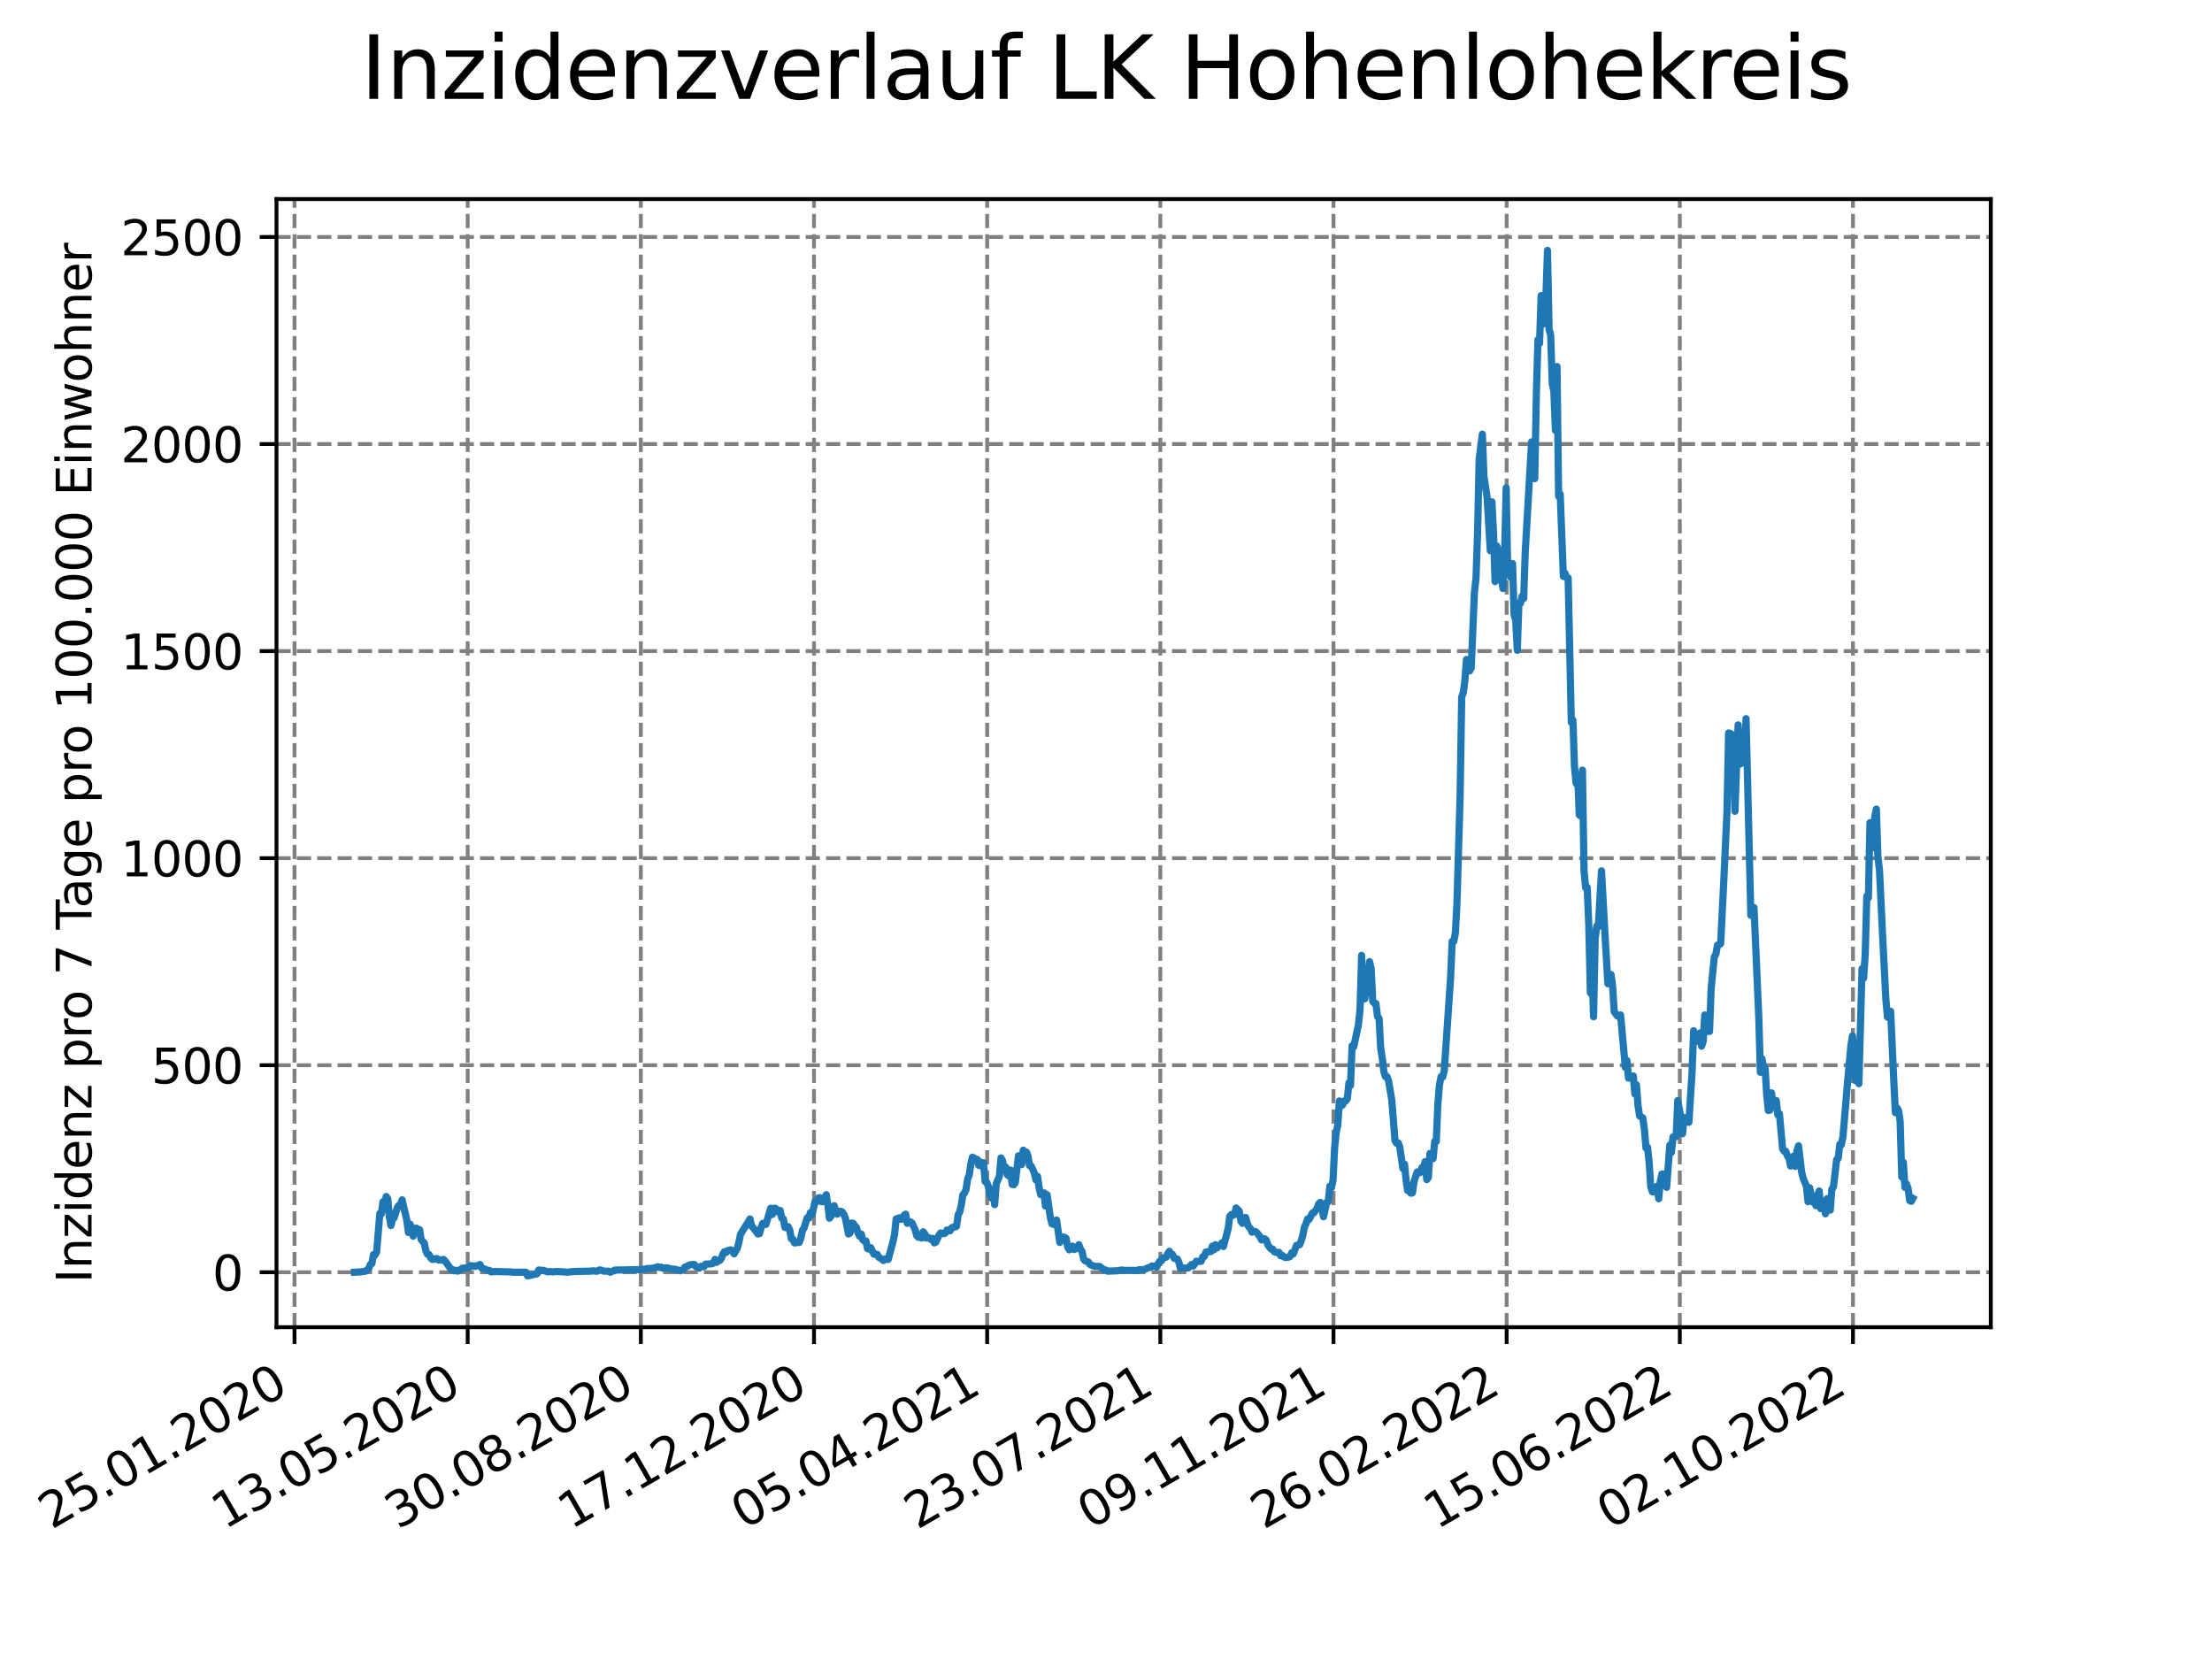 <?xml version="1.0" encoding="utf-8" standalone="no"?>
<!DOCTYPE svg PUBLIC "-//W3C//DTD SVG 1.1//EN"
  "http://www.w3.org/Graphics/SVG/1.1/DTD/svg11.dtd">
<svg xmlns:xlink="http://www.w3.org/1999/xlink" width="460.8pt" height="345.6pt" viewBox="0 0 460.8 345.6" xmlns="http://www.w3.org/2000/svg" version="1.1">
 <defs>
  <style type="text/css">*{stroke-linejoin: round; stroke-linecap: butt}</style>
 </defs>
 <g id="figure_1">
  <g id="patch_1">
   <path d="M 0 345.6 
L 460.8 345.6 
L 460.8 0 
L 0 0 
z
" style="fill: #ffffff"/>
  </g>
  <g id="axes_1">
   <g id="patch_2">
    <path d="M 57.6 276.48 
L 414.72 276.48 
L 414.72 41.472 
L 57.6 41.472 
z
" style="fill: #ffffff"/>
   </g>
   <g id="matplotlib.axis_1">
    <g id="xtick_1">
     <g id="line2d_1">
      <path d="M 61.353 276.48 
L 61.353 41.472 
" clip-path="url(#p26be24f336)" style="fill: none; stroke-dasharray: 2.96,1.28; stroke-dashoffset: 0; stroke: #808080; stroke-width: 0.8"/>
     </g>
     <g id="line2d_2">
      <defs>
       <path id="mfa23c1ee2b" d="M 0 0 
L 0 3.5 
" style="stroke: #000000; stroke-width: 0.8"/>
      </defs>
      <g>
       <use xlink:href="#mfa23c1ee2b" x="61.353" y="276.48" style="stroke: #000000; stroke-width: 0.8"/>
      </g>
     </g>
     <g id="text_1">
      <!-- 25.01.2020 -->
      <g transform="translate(10.728 318.689) rotate(-30) scale(0.1 -0.1)">
       <defs>
        <path id="DejaVuSans-32" d="M 1228 531 
L 3431 531 
L 3431 0 
L 469 0 
L 469 531 
Q 828 903 1448 1529 
Q 2069 2156 2228 2338 
Q 2531 2678 2651 2914 
Q 2772 3150 2772 3378 
Q 2772 3750 2511 3984 
Q 2250 4219 1831 4219 
Q 1534 4219 1204 4116 
Q 875 4013 500 3803 
L 500 4441 
Q 881 4594 1212 4672 
Q 1544 4750 1819 4750 
Q 2544 4750 2975 4387 
Q 3406 4025 3406 3419 
Q 3406 3131 3298 2873 
Q 3191 2616 2906 2266 
Q 2828 2175 2409 1742 
Q 1991 1309 1228 531 
z
" transform="scale(0.016)"/>
        <path id="DejaVuSans-35" d="M 691 4666 
L 3169 4666 
L 3169 4134 
L 1269 4134 
L 1269 2991 
Q 1406 3038 1543 3061 
Q 1681 3084 1819 3084 
Q 2600 3084 3056 2656 
Q 3513 2228 3513 1497 
Q 3513 744 3044 326 
Q 2575 -91 1722 -91 
Q 1428 -91 1123 -41 
Q 819 9 494 109 
L 494 744 
Q 775 591 1075 516 
Q 1375 441 1709 441 
Q 2250 441 2565 725 
Q 2881 1009 2881 1497 
Q 2881 1984 2565 2268 
Q 2250 2553 1709 2553 
Q 1456 2553 1204 2497 
Q 953 2441 691 2322 
L 691 4666 
z
" transform="scale(0.016)"/>
        <path id="DejaVuSans-2e" d="M 684 794 
L 1344 794 
L 1344 0 
L 684 0 
L 684 794 
z
" transform="scale(0.016)"/>
        <path id="DejaVuSans-30" d="M 2034 4250 
Q 1547 4250 1301 3770 
Q 1056 3291 1056 2328 
Q 1056 1369 1301 889 
Q 1547 409 2034 409 
Q 2525 409 2770 889 
Q 3016 1369 3016 2328 
Q 3016 3291 2770 3770 
Q 2525 4250 2034 4250 
z
M 2034 4750 
Q 2819 4750 3233 4129 
Q 3647 3509 3647 2328 
Q 3647 1150 3233 529 
Q 2819 -91 2034 -91 
Q 1250 -91 836 529 
Q 422 1150 422 2328 
Q 422 3509 836 4129 
Q 1250 4750 2034 4750 
z
" transform="scale(0.016)"/>
        <path id="DejaVuSans-31" d="M 794 531 
L 1825 531 
L 1825 4091 
L 703 3866 
L 703 4441 
L 1819 4666 
L 2450 4666 
L 2450 531 
L 3481 531 
L 3481 0 
L 794 0 
L 794 531 
z
" transform="scale(0.016)"/>
       </defs>
       <use xlink:href="#DejaVuSans-32"/>
       <use xlink:href="#DejaVuSans-35" x="63.623"/>
       <use xlink:href="#DejaVuSans-2e" x="127.246"/>
       <use xlink:href="#DejaVuSans-30" x="159.033"/>
       <use xlink:href="#DejaVuSans-31" x="222.656"/>
       <use xlink:href="#DejaVuSans-2e" x="286.279"/>
       <use xlink:href="#DejaVuSans-32" x="318.066"/>
       <use xlink:href="#DejaVuSans-30" x="381.689"/>
       <use xlink:href="#DejaVuSans-32" x="445.312"/>
       <use xlink:href="#DejaVuSans-30" x="508.936"/>
      </g>
     </g>
    </g>
    <g id="xtick_2">
     <g id="line2d_3">
      <path d="M 97.426 276.48 
L 97.426 41.472 
" clip-path="url(#p26be24f336)" style="fill: none; stroke-dasharray: 2.96,1.28; stroke-dashoffset: 0; stroke: #808080; stroke-width: 0.8"/>
     </g>
     <g id="line2d_4">
      <g>
       <use xlink:href="#mfa23c1ee2b" x="97.426" y="276.48" style="stroke: #000000; stroke-width: 0.8"/>
      </g>
     </g>
     <g id="text_2">
      <!-- 13.05.2020 -->
      <g transform="translate(46.801 318.689) rotate(-30) scale(0.1 -0.1)">
       <defs>
        <path id="DejaVuSans-33" d="M 2597 2516 
Q 3050 2419 3304 2112 
Q 3559 1806 3559 1356 
Q 3559 666 3084 287 
Q 2609 -91 1734 -91 
Q 1441 -91 1130 -33 
Q 819 25 488 141 
L 488 750 
Q 750 597 1062 519 
Q 1375 441 1716 441 
Q 2309 441 2620 675 
Q 2931 909 2931 1356 
Q 2931 1769 2642 2001 
Q 2353 2234 1838 2234 
L 1294 2234 
L 1294 2753 
L 1863 2753 
Q 2328 2753 2575 2939 
Q 2822 3125 2822 3475 
Q 2822 3834 2567 4026 
Q 2313 4219 1838 4219 
Q 1578 4219 1281 4162 
Q 984 4106 628 3988 
L 628 4550 
Q 988 4650 1302 4700 
Q 1616 4750 1894 4750 
Q 2613 4750 3031 4423 
Q 3450 4097 3450 3541 
Q 3450 3153 3228 2886 
Q 3006 2619 2597 2516 
z
" transform="scale(0.016)"/>
       </defs>
       <use xlink:href="#DejaVuSans-31"/>
       <use xlink:href="#DejaVuSans-33" x="63.623"/>
       <use xlink:href="#DejaVuSans-2e" x="127.246"/>
       <use xlink:href="#DejaVuSans-30" x="159.033"/>
       <use xlink:href="#DejaVuSans-35" x="222.656"/>
       <use xlink:href="#DejaVuSans-2e" x="286.279"/>
       <use xlink:href="#DejaVuSans-32" x="318.066"/>
       <use xlink:href="#DejaVuSans-30" x="381.689"/>
       <use xlink:href="#DejaVuSans-32" x="445.312"/>
       <use xlink:href="#DejaVuSans-30" x="508.936"/>
      </g>
     </g>
    </g>
    <g id="xtick_3">
     <g id="line2d_5">
      <path d="M 133.499 276.48 
L 133.499 41.472 
" clip-path="url(#p26be24f336)" style="fill: none; stroke-dasharray: 2.96,1.28; stroke-dashoffset: 0; stroke: #808080; stroke-width: 0.8"/>
     </g>
     <g id="line2d_6">
      <g>
       <use xlink:href="#mfa23c1ee2b" x="133.499" y="276.48" style="stroke: #000000; stroke-width: 0.8"/>
      </g>
     </g>
     <g id="text_3">
      <!-- 30.08.2020 -->
      <g transform="translate(82.874 318.689) rotate(-30) scale(0.1 -0.1)">
       <defs>
        <path id="DejaVuSans-38" d="M 2034 2216 
Q 1584 2216 1326 1975 
Q 1069 1734 1069 1313 
Q 1069 891 1326 650 
Q 1584 409 2034 409 
Q 2484 409 2743 651 
Q 3003 894 3003 1313 
Q 3003 1734 2745 1975 
Q 2488 2216 2034 2216 
z
M 1403 2484 
Q 997 2584 770 2862 
Q 544 3141 544 3541 
Q 544 4100 942 4425 
Q 1341 4750 2034 4750 
Q 2731 4750 3128 4425 
Q 3525 4100 3525 3541 
Q 3525 3141 3298 2862 
Q 3072 2584 2669 2484 
Q 3125 2378 3379 2068 
Q 3634 1759 3634 1313 
Q 3634 634 3220 271 
Q 2806 -91 2034 -91 
Q 1263 -91 848 271 
Q 434 634 434 1313 
Q 434 1759 690 2068 
Q 947 2378 1403 2484 
z
M 1172 3481 
Q 1172 3119 1398 2916 
Q 1625 2713 2034 2713 
Q 2441 2713 2670 2916 
Q 2900 3119 2900 3481 
Q 2900 3844 2670 4047 
Q 2441 4250 2034 4250 
Q 1625 4250 1398 4047 
Q 1172 3844 1172 3481 
z
" transform="scale(0.016)"/>
       </defs>
       <use xlink:href="#DejaVuSans-33"/>
       <use xlink:href="#DejaVuSans-30" x="63.623"/>
       <use xlink:href="#DejaVuSans-2e" x="127.246"/>
       <use xlink:href="#DejaVuSans-30" x="159.033"/>
       <use xlink:href="#DejaVuSans-38" x="222.656"/>
       <use xlink:href="#DejaVuSans-2e" x="286.279"/>
       <use xlink:href="#DejaVuSans-32" x="318.066"/>
       <use xlink:href="#DejaVuSans-30" x="381.689"/>
       <use xlink:href="#DejaVuSans-32" x="445.312"/>
       <use xlink:href="#DejaVuSans-30" x="508.936"/>
      </g>
     </g>
    </g>
    <g id="xtick_4">
     <g id="line2d_7">
      <path d="M 169.572 276.48 
L 169.572 41.472 
" clip-path="url(#p26be24f336)" style="fill: none; stroke-dasharray: 2.96,1.28; stroke-dashoffset: 0; stroke: #808080; stroke-width: 0.8"/>
     </g>
     <g id="line2d_8">
      <g>
       <use xlink:href="#mfa23c1ee2b" x="169.572" y="276.48" style="stroke: #000000; stroke-width: 0.8"/>
      </g>
     </g>
     <g id="text_4">
      <!-- 17.12.2020 -->
      <g transform="translate(118.946 318.689) rotate(-30) scale(0.1 -0.1)">
       <defs>
        <path id="DejaVuSans-37" d="M 525 4666 
L 3525 4666 
L 3525 4397 
L 1831 0 
L 1172 0 
L 2766 4134 
L 525 4134 
L 525 4666 
z
" transform="scale(0.016)"/>
       </defs>
       <use xlink:href="#DejaVuSans-31"/>
       <use xlink:href="#DejaVuSans-37" x="63.623"/>
       <use xlink:href="#DejaVuSans-2e" x="127.246"/>
       <use xlink:href="#DejaVuSans-31" x="159.033"/>
       <use xlink:href="#DejaVuSans-32" x="222.656"/>
       <use xlink:href="#DejaVuSans-2e" x="286.279"/>
       <use xlink:href="#DejaVuSans-32" x="318.066"/>
       <use xlink:href="#DejaVuSans-30" x="381.689"/>
       <use xlink:href="#DejaVuSans-32" x="445.312"/>
       <use xlink:href="#DejaVuSans-30" x="508.936"/>
      </g>
     </g>
    </g>
    <g id="xtick_5">
     <g id="line2d_9">
      <path d="M 205.644 276.48 
L 205.644 41.472 
" clip-path="url(#p26be24f336)" style="fill: none; stroke-dasharray: 2.96,1.28; stroke-dashoffset: 0; stroke: #808080; stroke-width: 0.8"/>
     </g>
     <g id="line2d_10">
      <g>
       <use xlink:href="#mfa23c1ee2b" x="205.644" y="276.48" style="stroke: #000000; stroke-width: 0.8"/>
      </g>
     </g>
     <g id="text_5">
      <!-- 05.04.2021 -->
      <g transform="translate(155.019 318.689) rotate(-30) scale(0.1 -0.1)">
       <defs>
        <path id="DejaVuSans-34" d="M 2419 4116 
L 825 1625 
L 2419 1625 
L 2419 4116 
z
M 2253 4666 
L 3047 4666 
L 3047 1625 
L 3713 1625 
L 3713 1100 
L 3047 1100 
L 3047 0 
L 2419 0 
L 2419 1100 
L 313 1100 
L 313 1709 
L 2253 4666 
z
" transform="scale(0.016)"/>
       </defs>
       <use xlink:href="#DejaVuSans-30"/>
       <use xlink:href="#DejaVuSans-35" x="63.623"/>
       <use xlink:href="#DejaVuSans-2e" x="127.246"/>
       <use xlink:href="#DejaVuSans-30" x="159.033"/>
       <use xlink:href="#DejaVuSans-34" x="222.656"/>
       <use xlink:href="#DejaVuSans-2e" x="286.279"/>
       <use xlink:href="#DejaVuSans-32" x="318.066"/>
       <use xlink:href="#DejaVuSans-30" x="381.689"/>
       <use xlink:href="#DejaVuSans-32" x="445.312"/>
       <use xlink:href="#DejaVuSans-31" x="508.936"/>
      </g>
     </g>
    </g>
    <g id="xtick_6">
     <g id="line2d_11">
      <path d="M 241.717 276.48 
L 241.717 41.472 
" clip-path="url(#p26be24f336)" style="fill: none; stroke-dasharray: 2.96,1.28; stroke-dashoffset: 0; stroke: #808080; stroke-width: 0.8"/>
     </g>
     <g id="line2d_12">
      <g>
       <use xlink:href="#mfa23c1ee2b" x="241.717" y="276.48" style="stroke: #000000; stroke-width: 0.8"/>
      </g>
     </g>
     <g id="text_6">
      <!-- 23.07.2021 -->
      <g transform="translate(191.092 318.689) rotate(-30) scale(0.1 -0.1)">
       <use xlink:href="#DejaVuSans-32"/>
       <use xlink:href="#DejaVuSans-33" x="63.623"/>
       <use xlink:href="#DejaVuSans-2e" x="127.246"/>
       <use xlink:href="#DejaVuSans-30" x="159.033"/>
       <use xlink:href="#DejaVuSans-37" x="222.656"/>
       <use xlink:href="#DejaVuSans-2e" x="286.279"/>
       <use xlink:href="#DejaVuSans-32" x="318.066"/>
       <use xlink:href="#DejaVuSans-30" x="381.689"/>
       <use xlink:href="#DejaVuSans-32" x="445.312"/>
       <use xlink:href="#DejaVuSans-31" x="508.936"/>
      </g>
     </g>
    </g>
    <g id="xtick_7">
     <g id="line2d_13">
      <path d="M 277.79 276.48 
L 277.79 41.472 
" clip-path="url(#p26be24f336)" style="fill: none; stroke-dasharray: 2.96,1.28; stroke-dashoffset: 0; stroke: #808080; stroke-width: 0.8"/>
     </g>
     <g id="line2d_14">
      <g>
       <use xlink:href="#mfa23c1ee2b" x="277.79" y="276.48" style="stroke: #000000; stroke-width: 0.8"/>
      </g>
     </g>
     <g id="text_7">
      <!-- 09.11.2021 -->
      <g transform="translate(227.165 318.689) rotate(-30) scale(0.1 -0.1)">
       <defs>
        <path id="DejaVuSans-39" d="M 703 97 
L 703 672 
Q 941 559 1184 500 
Q 1428 441 1663 441 
Q 2288 441 2617 861 
Q 2947 1281 2994 2138 
Q 2813 1869 2534 1725 
Q 2256 1581 1919 1581 
Q 1219 1581 811 2004 
Q 403 2428 403 3163 
Q 403 3881 828 4315 
Q 1253 4750 1959 4750 
Q 2769 4750 3195 4129 
Q 3622 3509 3622 2328 
Q 3622 1225 3098 567 
Q 2575 -91 1691 -91 
Q 1453 -91 1209 -44 
Q 966 3 703 97 
z
M 1959 2075 
Q 2384 2075 2632 2365 
Q 2881 2656 2881 3163 
Q 2881 3666 2632 3958 
Q 2384 4250 1959 4250 
Q 1534 4250 1286 3958 
Q 1038 3666 1038 3163 
Q 1038 2656 1286 2365 
Q 1534 2075 1959 2075 
z
" transform="scale(0.016)"/>
       </defs>
       <use xlink:href="#DejaVuSans-30"/>
       <use xlink:href="#DejaVuSans-39" x="63.623"/>
       <use xlink:href="#DejaVuSans-2e" x="127.246"/>
       <use xlink:href="#DejaVuSans-31" x="159.033"/>
       <use xlink:href="#DejaVuSans-31" x="222.656"/>
       <use xlink:href="#DejaVuSans-2e" x="286.279"/>
       <use xlink:href="#DejaVuSans-32" x="318.066"/>
       <use xlink:href="#DejaVuSans-30" x="381.689"/>
       <use xlink:href="#DejaVuSans-32" x="445.312"/>
       <use xlink:href="#DejaVuSans-31" x="508.936"/>
      </g>
     </g>
    </g>
    <g id="xtick_8">
     <g id="line2d_15">
      <path d="M 313.863 276.48 
L 313.863 41.472 
" clip-path="url(#p26be24f336)" style="fill: none; stroke-dasharray: 2.96,1.28; stroke-dashoffset: 0; stroke: #808080; stroke-width: 0.8"/>
     </g>
     <g id="line2d_16">
      <g>
       <use xlink:href="#mfa23c1ee2b" x="313.863" y="276.48" style="stroke: #000000; stroke-width: 0.8"/>
      </g>
     </g>
     <g id="text_8">
      <!-- 26.02.2022 -->
      <g transform="translate(263.237 318.689) rotate(-30) scale(0.1 -0.1)">
       <defs>
        <path id="DejaVuSans-36" d="M 2113 2584 
Q 1688 2584 1439 2293 
Q 1191 2003 1191 1497 
Q 1191 994 1439 701 
Q 1688 409 2113 409 
Q 2538 409 2786 701 
Q 3034 994 3034 1497 
Q 3034 2003 2786 2293 
Q 2538 2584 2113 2584 
z
M 3366 4563 
L 3366 3988 
Q 3128 4100 2886 4159 
Q 2644 4219 2406 4219 
Q 1781 4219 1451 3797 
Q 1122 3375 1075 2522 
Q 1259 2794 1537 2939 
Q 1816 3084 2150 3084 
Q 2853 3084 3261 2657 
Q 3669 2231 3669 1497 
Q 3669 778 3244 343 
Q 2819 -91 2113 -91 
Q 1303 -91 875 529 
Q 447 1150 447 2328 
Q 447 3434 972 4092 
Q 1497 4750 2381 4750 
Q 2619 4750 2861 4703 
Q 3103 4656 3366 4563 
z
" transform="scale(0.016)"/>
       </defs>
       <use xlink:href="#DejaVuSans-32"/>
       <use xlink:href="#DejaVuSans-36" x="63.623"/>
       <use xlink:href="#DejaVuSans-2e" x="127.246"/>
       <use xlink:href="#DejaVuSans-30" x="159.033"/>
       <use xlink:href="#DejaVuSans-32" x="222.656"/>
       <use xlink:href="#DejaVuSans-2e" x="286.279"/>
       <use xlink:href="#DejaVuSans-32" x="318.066"/>
       <use xlink:href="#DejaVuSans-30" x="381.689"/>
       <use xlink:href="#DejaVuSans-32" x="445.312"/>
       <use xlink:href="#DejaVuSans-32" x="508.936"/>
      </g>
     </g>
    </g>
    <g id="xtick_9">
     <g id="line2d_17">
      <path d="M 349.935 276.48 
L 349.935 41.472 
" clip-path="url(#p26be24f336)" style="fill: none; stroke-dasharray: 2.96,1.28; stroke-dashoffset: 0; stroke: #808080; stroke-width: 0.8"/>
     </g>
     <g id="line2d_18">
      <g>
       <use xlink:href="#mfa23c1ee2b" x="349.935" y="276.48" style="stroke: #000000; stroke-width: 0.8"/>
      </g>
     </g>
     <g id="text_9">
      <!-- 15.06.2022 -->
      <g transform="translate(299.31 318.689) rotate(-30) scale(0.1 -0.1)">
       <use xlink:href="#DejaVuSans-31"/>
       <use xlink:href="#DejaVuSans-35" x="63.623"/>
       <use xlink:href="#DejaVuSans-2e" x="127.246"/>
       <use xlink:href="#DejaVuSans-30" x="159.033"/>
       <use xlink:href="#DejaVuSans-36" x="222.656"/>
       <use xlink:href="#DejaVuSans-2e" x="286.279"/>
       <use xlink:href="#DejaVuSans-32" x="318.066"/>
       <use xlink:href="#DejaVuSans-30" x="381.689"/>
       <use xlink:href="#DejaVuSans-32" x="445.312"/>
       <use xlink:href="#DejaVuSans-32" x="508.936"/>
      </g>
     </g>
    </g>
    <g id="xtick_10">
     <g id="line2d_19">
      <path d="M 386.008 276.48 
L 386.008 41.472 
" clip-path="url(#p26be24f336)" style="fill: none; stroke-dasharray: 2.96,1.28; stroke-dashoffset: 0; stroke: #808080; stroke-width: 0.8"/>
     </g>
     <g id="line2d_20">
      <g>
       <use xlink:href="#mfa23c1ee2b" x="386.008" y="276.48" style="stroke: #000000; stroke-width: 0.8"/>
      </g>
     </g>
     <g id="text_10">
      <!-- 02.10.2022 -->
      <g transform="translate(335.383 318.689) rotate(-30) scale(0.1 -0.1)">
       <use xlink:href="#DejaVuSans-30"/>
       <use xlink:href="#DejaVuSans-32" x="63.623"/>
       <use xlink:href="#DejaVuSans-2e" x="127.246"/>
       <use xlink:href="#DejaVuSans-31" x="159.033"/>
       <use xlink:href="#DejaVuSans-30" x="222.656"/>
       <use xlink:href="#DejaVuSans-2e" x="286.279"/>
       <use xlink:href="#DejaVuSans-32" x="318.066"/>
       <use xlink:href="#DejaVuSans-30" x="381.689"/>
       <use xlink:href="#DejaVuSans-32" x="445.312"/>
       <use xlink:href="#DejaVuSans-32" x="508.936"/>
      </g>
     </g>
    </g>
   </g>
   <g id="matplotlib.axis_2">
    <g id="ytick_1">
     <g id="line2d_21">
      <path d="M 57.6 265.032 
L 414.72 265.032 
" clip-path="url(#p26be24f336)" style="fill: none; stroke-dasharray: 2.96,1.28; stroke-dashoffset: 0; stroke: #808080; stroke-width: 0.8"/>
     </g>
     <g id="line2d_22">
      <defs>
       <path id="m9dbc539a20" d="M 0 0 
L -3.5 0 
" style="stroke: #000000; stroke-width: 0.8"/>
      </defs>
      <g>
       <use xlink:href="#m9dbc539a20" x="57.6" y="265.032" style="stroke: #000000; stroke-width: 0.8"/>
      </g>
     </g>
     <g id="text_11">
      <!-- 0 -->
      <g transform="translate(44.237 268.831) scale(0.1 -0.1)">
       <use xlink:href="#DejaVuSans-30"/>
      </g>
     </g>
    </g>
    <g id="ytick_2">
     <g id="line2d_23">
      <path d="M 57.6 221.899 
L 414.72 221.899 
" clip-path="url(#p26be24f336)" style="fill: none; stroke-dasharray: 2.96,1.28; stroke-dashoffset: 0; stroke: #808080; stroke-width: 0.8"/>
     </g>
     <g id="line2d_24">
      <g>
       <use xlink:href="#m9dbc539a20" x="57.6" y="221.899" style="stroke: #000000; stroke-width: 0.8"/>
      </g>
     </g>
     <g id="text_12">
      <!-- 500 -->
      <g transform="translate(31.512 225.699) scale(0.1 -0.1)">
       <use xlink:href="#DejaVuSans-35"/>
       <use xlink:href="#DejaVuSans-30" x="63.623"/>
       <use xlink:href="#DejaVuSans-30" x="127.246"/>
      </g>
     </g>
    </g>
    <g id="ytick_3">
     <g id="line2d_25">
      <path d="M 57.6 178.767 
L 414.72 178.767 
" clip-path="url(#p26be24f336)" style="fill: none; stroke-dasharray: 2.96,1.28; stroke-dashoffset: 0; stroke: #808080; stroke-width: 0.8"/>
     </g>
     <g id="line2d_26">
      <g>
       <use xlink:href="#m9dbc539a20" x="57.6" y="178.767" style="stroke: #000000; stroke-width: 0.8"/>
      </g>
     </g>
     <g id="text_13">
      <!-- 1000 -->
      <g transform="translate(25.15 182.566) scale(0.1 -0.1)">
       <use xlink:href="#DejaVuSans-31"/>
       <use xlink:href="#DejaVuSans-30" x="63.623"/>
       <use xlink:href="#DejaVuSans-30" x="127.246"/>
       <use xlink:href="#DejaVuSans-30" x="190.869"/>
      </g>
     </g>
    </g>
    <g id="ytick_4">
     <g id="line2d_27">
      <path d="M 57.6 135.634 
L 414.72 135.634 
" clip-path="url(#p26be24f336)" style="fill: none; stroke-dasharray: 2.96,1.28; stroke-dashoffset: 0; stroke: #808080; stroke-width: 0.8"/>
     </g>
     <g id="line2d_28">
      <g>
       <use xlink:href="#m9dbc539a20" x="57.6" y="135.634" style="stroke: #000000; stroke-width: 0.8"/>
      </g>
     </g>
     <g id="text_14">
      <!-- 1500 -->
      <g transform="translate(25.15 139.433) scale(0.1 -0.1)">
       <use xlink:href="#DejaVuSans-31"/>
       <use xlink:href="#DejaVuSans-35" x="63.623"/>
       <use xlink:href="#DejaVuSans-30" x="127.246"/>
       <use xlink:href="#DejaVuSans-30" x="190.869"/>
      </g>
     </g>
    </g>
    <g id="ytick_5">
     <g id="line2d_29">
      <path d="M 57.6 92.501 
L 414.72 92.501 
" clip-path="url(#p26be24f336)" style="fill: none; stroke-dasharray: 2.96,1.28; stroke-dashoffset: 0; stroke: #808080; stroke-width: 0.8"/>
     </g>
     <g id="line2d_30">
      <g>
       <use xlink:href="#m9dbc539a20" x="57.6" y="92.501" style="stroke: #000000; stroke-width: 0.8"/>
      </g>
     </g>
     <g id="text_15">
      <!-- 2000 -->
      <g transform="translate(25.15 96.301) scale(0.1 -0.1)">
       <use xlink:href="#DejaVuSans-32"/>
       <use xlink:href="#DejaVuSans-30" x="63.623"/>
       <use xlink:href="#DejaVuSans-30" x="127.246"/>
       <use xlink:href="#DejaVuSans-30" x="190.869"/>
      </g>
     </g>
    </g>
    <g id="ytick_6">
     <g id="line2d_31">
      <path d="M 57.6 49.369 
L 414.72 49.369 
" clip-path="url(#p26be24f336)" style="fill: none; stroke-dasharray: 2.96,1.28; stroke-dashoffset: 0; stroke: #808080; stroke-width: 0.8"/>
     </g>
     <g id="line2d_32">
      <g>
       <use xlink:href="#m9dbc539a20" x="57.6" y="49.369" style="stroke: #000000; stroke-width: 0.8"/>
      </g>
     </g>
     <g id="text_16">
      <!-- 2500 -->
      <g transform="translate(25.15 53.168) scale(0.1 -0.1)">
       <use xlink:href="#DejaVuSans-32"/>
       <use xlink:href="#DejaVuSans-35" x="63.623"/>
       <use xlink:href="#DejaVuSans-30" x="127.246"/>
       <use xlink:href="#DejaVuSans-30" x="190.869"/>
      </g>
     </g>
    </g>
    <g id="text_17">
     <!-- Inzidenz pro 7 Tage pro 100.000 Einwohner -->
     <g transform="translate(19.07 267.301) rotate(-90) scale(0.1 -0.1)">
      <defs>
       <path id="DejaVuSans-49" d="M 628 4666 
L 1259 4666 
L 1259 0 
L 628 0 
L 628 4666 
z
" transform="scale(0.016)"/>
       <path id="DejaVuSans-6e" d="M 3513 2113 
L 3513 0 
L 2938 0 
L 2938 2094 
Q 2938 2591 2744 2837 
Q 2550 3084 2163 3084 
Q 1697 3084 1428 2787 
Q 1159 2491 1159 1978 
L 1159 0 
L 581 0 
L 581 3500 
L 1159 3500 
L 1159 2956 
Q 1366 3272 1645 3428 
Q 1925 3584 2291 3584 
Q 2894 3584 3203 3211 
Q 3513 2838 3513 2113 
z
" transform="scale(0.016)"/>
       <path id="DejaVuSans-7a" d="M 353 3500 
L 3084 3500 
L 3084 2975 
L 922 459 
L 3084 459 
L 3084 0 
L 275 0 
L 275 525 
L 2438 3041 
L 353 3041 
L 353 3500 
z
" transform="scale(0.016)"/>
       <path id="DejaVuSans-69" d="M 603 3500 
L 1178 3500 
L 1178 0 
L 603 0 
L 603 3500 
z
M 603 4863 
L 1178 4863 
L 1178 4134 
L 603 4134 
L 603 4863 
z
" transform="scale(0.016)"/>
       <path id="DejaVuSans-64" d="M 2906 2969 
L 2906 4863 
L 3481 4863 
L 3481 0 
L 2906 0 
L 2906 525 
Q 2725 213 2448 61 
Q 2172 -91 1784 -91 
Q 1150 -91 751 415 
Q 353 922 353 1747 
Q 353 2572 751 3078 
Q 1150 3584 1784 3584 
Q 2172 3584 2448 3432 
Q 2725 3281 2906 2969 
z
M 947 1747 
Q 947 1113 1208 752 
Q 1469 391 1925 391 
Q 2381 391 2643 752 
Q 2906 1113 2906 1747 
Q 2906 2381 2643 2742 
Q 2381 3103 1925 3103 
Q 1469 3103 1208 2742 
Q 947 2381 947 1747 
z
" transform="scale(0.016)"/>
       <path id="DejaVuSans-65" d="M 3597 1894 
L 3597 1613 
L 953 1613 
Q 991 1019 1311 708 
Q 1631 397 2203 397 
Q 2534 397 2845 478 
Q 3156 559 3463 722 
L 3463 178 
Q 3153 47 2828 -22 
Q 2503 -91 2169 -91 
Q 1331 -91 842 396 
Q 353 884 353 1716 
Q 353 2575 817 3079 
Q 1281 3584 2069 3584 
Q 2775 3584 3186 3129 
Q 3597 2675 3597 1894 
z
M 3022 2063 
Q 3016 2534 2758 2815 
Q 2500 3097 2075 3097 
Q 1594 3097 1305 2825 
Q 1016 2553 972 2059 
L 3022 2063 
z
" transform="scale(0.016)"/>
       <path id="DejaVuSans-20" transform="scale(0.016)"/>
       <path id="DejaVuSans-70" d="M 1159 525 
L 1159 -1331 
L 581 -1331 
L 581 3500 
L 1159 3500 
L 1159 2969 
Q 1341 3281 1617 3432 
Q 1894 3584 2278 3584 
Q 2916 3584 3314 3078 
Q 3713 2572 3713 1747 
Q 3713 922 3314 415 
Q 2916 -91 2278 -91 
Q 1894 -91 1617 61 
Q 1341 213 1159 525 
z
M 3116 1747 
Q 3116 2381 2855 2742 
Q 2594 3103 2138 3103 
Q 1681 3103 1420 2742 
Q 1159 2381 1159 1747 
Q 1159 1113 1420 752 
Q 1681 391 2138 391 
Q 2594 391 2855 752 
Q 3116 1113 3116 1747 
z
" transform="scale(0.016)"/>
       <path id="DejaVuSans-72" d="M 2631 2963 
Q 2534 3019 2420 3045 
Q 2306 3072 2169 3072 
Q 1681 3072 1420 2755 
Q 1159 2438 1159 1844 
L 1159 0 
L 581 0 
L 581 3500 
L 1159 3500 
L 1159 2956 
Q 1341 3275 1631 3429 
Q 1922 3584 2338 3584 
Q 2397 3584 2469 3576 
Q 2541 3569 2628 3553 
L 2631 2963 
z
" transform="scale(0.016)"/>
       <path id="DejaVuSans-6f" d="M 1959 3097 
Q 1497 3097 1228 2736 
Q 959 2375 959 1747 
Q 959 1119 1226 758 
Q 1494 397 1959 397 
Q 2419 397 2687 759 
Q 2956 1122 2956 1747 
Q 2956 2369 2687 2733 
Q 2419 3097 1959 3097 
z
M 1959 3584 
Q 2709 3584 3137 3096 
Q 3566 2609 3566 1747 
Q 3566 888 3137 398 
Q 2709 -91 1959 -91 
Q 1206 -91 779 398 
Q 353 888 353 1747 
Q 353 2609 779 3096 
Q 1206 3584 1959 3584 
z
" transform="scale(0.016)"/>
       <path id="DejaVuSans-54" d="M -19 4666 
L 3928 4666 
L 3928 4134 
L 2272 4134 
L 2272 0 
L 1638 0 
L 1638 4134 
L -19 4134 
L -19 4666 
z
" transform="scale(0.016)"/>
       <path id="DejaVuSans-61" d="M 2194 1759 
Q 1497 1759 1228 1600 
Q 959 1441 959 1056 
Q 959 750 1161 570 
Q 1363 391 1709 391 
Q 2188 391 2477 730 
Q 2766 1069 2766 1631 
L 2766 1759 
L 2194 1759 
z
M 3341 1997 
L 3341 0 
L 2766 0 
L 2766 531 
Q 2569 213 2275 61 
Q 1981 -91 1556 -91 
Q 1019 -91 701 211 
Q 384 513 384 1019 
Q 384 1609 779 1909 
Q 1175 2209 1959 2209 
L 2766 2209 
L 2766 2266 
Q 2766 2663 2505 2880 
Q 2244 3097 1772 3097 
Q 1472 3097 1187 3025 
Q 903 2953 641 2809 
L 641 3341 
Q 956 3463 1253 3523 
Q 1550 3584 1831 3584 
Q 2591 3584 2966 3190 
Q 3341 2797 3341 1997 
z
" transform="scale(0.016)"/>
       <path id="DejaVuSans-67" d="M 2906 1791 
Q 2906 2416 2648 2759 
Q 2391 3103 1925 3103 
Q 1463 3103 1205 2759 
Q 947 2416 947 1791 
Q 947 1169 1205 825 
Q 1463 481 1925 481 
Q 2391 481 2648 825 
Q 2906 1169 2906 1791 
z
M 3481 434 
Q 3481 -459 3084 -895 
Q 2688 -1331 1869 -1331 
Q 1566 -1331 1297 -1286 
Q 1028 -1241 775 -1147 
L 775 -588 
Q 1028 -725 1275 -790 
Q 1522 -856 1778 -856 
Q 2344 -856 2625 -561 
Q 2906 -266 2906 331 
L 2906 616 
Q 2728 306 2450 153 
Q 2172 0 1784 0 
Q 1141 0 747 490 
Q 353 981 353 1791 
Q 353 2603 747 3093 
Q 1141 3584 1784 3584 
Q 2172 3584 2450 3431 
Q 2728 3278 2906 2969 
L 2906 3500 
L 3481 3500 
L 3481 434 
z
" transform="scale(0.016)"/>
       <path id="DejaVuSans-45" d="M 628 4666 
L 3578 4666 
L 3578 4134 
L 1259 4134 
L 1259 2753 
L 3481 2753 
L 3481 2222 
L 1259 2222 
L 1259 531 
L 3634 531 
L 3634 0 
L 628 0 
L 628 4666 
z
" transform="scale(0.016)"/>
       <path id="DejaVuSans-77" d="M 269 3500 
L 844 3500 
L 1563 769 
L 2278 3500 
L 2956 3500 
L 3675 769 
L 4391 3500 
L 4966 3500 
L 4050 0 
L 3372 0 
L 2619 2869 
L 1863 0 
L 1184 0 
L 269 3500 
z
" transform="scale(0.016)"/>
       <path id="DejaVuSans-68" d="M 3513 2113 
L 3513 0 
L 2938 0 
L 2938 2094 
Q 2938 2591 2744 2837 
Q 2550 3084 2163 3084 
Q 1697 3084 1428 2787 
Q 1159 2491 1159 1978 
L 1159 0 
L 581 0 
L 581 4863 
L 1159 4863 
L 1159 2956 
Q 1366 3272 1645 3428 
Q 1925 3584 2291 3584 
Q 2894 3584 3203 3211 
Q 3513 2838 3513 2113 
z
" transform="scale(0.016)"/>
      </defs>
      <use xlink:href="#DejaVuSans-49"/>
      <use xlink:href="#DejaVuSans-6e" x="29.492"/>
      <use xlink:href="#DejaVuSans-7a" x="92.871"/>
      <use xlink:href="#DejaVuSans-69" x="145.361"/>
      <use xlink:href="#DejaVuSans-64" x="173.145"/>
      <use xlink:href="#DejaVuSans-65" x="236.621"/>
      <use xlink:href="#DejaVuSans-6e" x="298.145"/>
      <use xlink:href="#DejaVuSans-7a" x="361.523"/>
      <use xlink:href="#DejaVuSans-20" x="414.014"/>
      <use xlink:href="#DejaVuSans-70" x="445.801"/>
      <use xlink:href="#DejaVuSans-72" x="509.277"/>
      <use xlink:href="#DejaVuSans-6f" x="548.141"/>
      <use xlink:href="#DejaVuSans-20" x="609.322"/>
      <use xlink:href="#DejaVuSans-37" x="641.109"/>
      <use xlink:href="#DejaVuSans-20" x="704.732"/>
      <use xlink:href="#DejaVuSans-54" x="736.52"/>
      <use xlink:href="#DejaVuSans-61" x="781.104"/>
      <use xlink:href="#DejaVuSans-67" x="842.383"/>
      <use xlink:href="#DejaVuSans-65" x="905.859"/>
      <use xlink:href="#DejaVuSans-20" x="967.383"/>
      <use xlink:href="#DejaVuSans-70" x="999.17"/>
      <use xlink:href="#DejaVuSans-72" x="1062.646"/>
      <use xlink:href="#DejaVuSans-6f" x="1101.51"/>
      <use xlink:href="#DejaVuSans-20" x="1162.691"/>
      <use xlink:href="#DejaVuSans-31" x="1194.479"/>
      <use xlink:href="#DejaVuSans-30" x="1258.102"/>
      <use xlink:href="#DejaVuSans-30" x="1321.725"/>
      <use xlink:href="#DejaVuSans-2e" x="1385.348"/>
      <use xlink:href="#DejaVuSans-30" x="1417.135"/>
      <use xlink:href="#DejaVuSans-30" x="1480.758"/>
      <use xlink:href="#DejaVuSans-30" x="1544.381"/>
      <use xlink:href="#DejaVuSans-20" x="1608.004"/>
      <use xlink:href="#DejaVuSans-45" x="1639.791"/>
      <use xlink:href="#DejaVuSans-69" x="1702.975"/>
      <use xlink:href="#DejaVuSans-6e" x="1730.758"/>
      <use xlink:href="#DejaVuSans-77" x="1794.137"/>
      <use xlink:href="#DejaVuSans-6f" x="1875.924"/>
      <use xlink:href="#DejaVuSans-68" x="1937.105"/>
      <use xlink:href="#DejaVuSans-6e" x="2000.484"/>
      <use xlink:href="#DejaVuSans-65" x="2063.863"/>
      <use xlink:href="#DejaVuSans-72" x="2125.387"/>
     </g>
    </g>
   </g>
   <g id="line2d_33">
    <path d="M 73.833 265.032 
L 75.156 264.955 
L 76.149 264.802 
L 76.811 264.266 
L 77.142 263.424 
L 77.473 263.194 
L 77.804 261.356 
L 78.135 261.433 
L 78.466 260.744 
L 79.128 252.78 
L 79.459 252.857 
L 79.79 250.33 
L 80.121 251.172 
L 80.452 249.258 
L 80.783 249.717 
L 81.113 253.469 
L 81.444 255.307 
L 81.775 253.929 
L 82.106 253.699 
L 82.768 251.555 
L 83.099 251.095 
L 83.43 250.942 
L 83.761 249.947 
L 84.754 254.235 
L 85.085 256.762 
L 85.416 255.001 
L 85.747 255.69 
L 86.078 257.528 
L 86.409 256.073 
L 86.739 255.843 
L 87.07 256.379 
L 87.401 256.149 
L 87.732 258.217 
L 88.394 258.983 
L 88.725 260.591 
L 89.056 261.28 
L 89.387 261.356 
L 89.718 262.046 
L 90.049 262.352 
L 90.38 262.352 
L 90.711 262.199 
L 91.042 262.199 
L 91.373 262.505 
L 91.704 262.429 
L 92.035 262.505 
L 92.366 262.352 
L 92.696 262.658 
L 94.02 264.496 
L 94.351 264.496 
L 94.682 264.726 
L 95.013 264.649 
L 95.344 264.802 
L 96.006 264.419 
L 96.337 264.19 
L 97.661 264.113 
L 97.992 263.654 
L 98.984 263.807 
L 99.315 263.654 
L 99.646 263.654 
L 99.977 263.424 
L 100.308 264.113 
L 101.632 264.649 
L 101.963 264.649 
L 102.294 264.955 
L 102.956 264.879 
L 106.265 264.955 
L 106.927 265.032 
L 109.575 265.032 
L 109.905 265.798 
L 111.891 265.338 
L 112.222 264.573 
L 113.215 264.649 
L 113.877 264.879 
L 114.208 264.955 
L 114.539 264.879 
L 115.201 264.955 
L 115.862 264.879 
L 117.517 264.955 
L 118.179 265.032 
L 118.841 264.955 
L 119.503 264.879 
L 123.143 264.802 
L 123.474 264.726 
L 124.136 264.802 
L 124.467 264.802 
L 124.798 264.573 
L 125.129 264.573 
L 125.791 264.802 
L 126.784 264.802 
L 127.114 265.032 
L 128.107 264.573 
L 133.071 264.496 
L 133.733 264.419 
L 134.395 264.419 
L 134.726 264.266 
L 136.05 264.19 
L 137.043 263.883 
L 137.374 264.037 
L 137.705 263.96 
L 138.036 264.19 
L 138.697 264.113 
L 139.028 264.113 
L 139.69 264.343 
L 140.683 264.419 
L 141.676 264.726 
L 142.338 264.496 
L 142.669 263.96 
L 143 263.883 
L 143.662 263.501 
L 144.323 263.424 
L 144.654 263.424 
L 144.985 263.883 
L 145.316 263.96 
L 145.647 264.19 
L 145.978 263.807 
L 146.64 263.883 
L 146.971 263.347 
L 148.295 263.271 
L 148.626 263.118 
L 148.957 262.352 
L 149.288 262.965 
L 149.619 262.658 
L 149.949 262.582 
L 150.28 262.122 
L 150.611 261.203 
L 150.942 260.744 
L 151.273 260.897 
L 151.604 260.514 
L 152.266 260.361 
L 152.597 260.667 
L 152.928 261.203 
L 153.59 260.055 
L 153.921 258.83 
L 154.252 257.145 
L 154.914 256.073 
L 156.237 253.929 
L 156.568 255.384 
L 157.23 256.149 
L 157.892 257.068 
L 158.223 256.992 
L 158.554 255.69 
L 158.885 254.848 
L 159.547 255.077 
L 160.209 252.857 
L 160.54 251.708 
L 160.871 253.01 
L 161.202 251.708 
L 161.532 251.708 
L 161.863 252.014 
L 162.194 252.55 
L 162.525 252.168 
L 162.856 253.776 
L 163.187 253.929 
L 163.518 255.69 
L 163.849 255.767 
L 164.18 255.537 
L 164.511 256.226 
L 164.842 258.064 
L 165.173 258.14 
L 165.504 258.906 
L 165.835 258.906 
L 166.166 258.753 
L 166.497 258.83 
L 166.828 257.911 
L 167.158 256.303 
L 167.489 255.843 
L 168.151 253.699 
L 168.482 253.776 
L 168.813 252.627 
L 169.144 253.086 
L 169.806 250.253 
L 170.137 250.33 
L 170.468 249.564 
L 170.799 249.487 
L 171.13 250.33 
L 171.461 250.33 
L 172.123 248.875 
L 172.454 250.942 
L 172.785 253.776 
L 173.115 253.393 
L 173.446 252.78 
L 173.777 251.172 
L 174.108 252.474 
L 174.439 252.933 
L 174.77 252.321 
L 175.101 252.321 
L 175.432 252.474 
L 175.763 252.933 
L 176.094 253.699 
L 176.756 257.068 
L 177.087 256.839 
L 177.418 254.771 
L 177.749 254.848 
L 178.08 255.384 
L 178.411 255.69 
L 178.741 256.839 
L 179.072 257.528 
L 179.403 257.068 
L 179.734 258.293 
L 180.065 258.523 
L 180.396 258.523 
L 180.727 260.131 
L 181.058 260.208 
L 181.389 259.902 
L 182.051 261.28 
L 182.713 261.28 
L 183.044 261.893 
L 183.706 262.275 
L 184.037 262.582 
L 184.368 262.275 
L 185.029 262.352 
L 186.022 258.676 
L 186.353 257.145 
L 186.684 253.929 
L 187.346 253.699 
L 187.677 254.005 
L 188.008 253.929 
L 188.339 253.163 
L 188.67 252.933 
L 189.001 254.848 
L 189.663 254.541 
L 189.994 254.771 
L 190.655 256.226 
L 190.986 257.451 
L 191.317 257.757 
L 191.648 257.604 
L 191.979 257.911 
L 192.31 256.609 
L 192.641 256.992 
L 192.972 257.911 
L 193.303 257.757 
L 193.634 257.911 
L 193.965 258.217 
L 194.296 257.987 
L 194.627 258.906 
L 194.958 258.753 
L 195.62 257.298 
L 195.95 256.839 
L 196.612 256.992 
L 196.943 256.839 
L 197.274 256.226 
L 197.605 256.379 
L 197.936 256.379 
L 198.267 255.767 
L 198.598 255.613 
L 198.929 255.613 
L 199.26 255.46 
L 199.591 253.086 
L 199.922 252.474 
L 200.253 251.019 
L 200.584 248.875 
L 200.915 248.568 
L 201.246 247.803 
L 201.577 245.582 
L 201.907 244.816 
L 202.238 242.519 
L 202.569 241.064 
L 203.231 241.447 
L 203.562 241.524 
L 203.893 242.749 
L 204.224 242.06 
L 204.555 242.979 
L 204.886 242.213 
L 205.217 246.118 
L 205.548 246.271 
L 205.879 247.114 
L 206.21 248.798 
L 206.541 249.564 
L 206.872 247.803 
L 207.203 250.942 
L 207.533 246.578 
L 208.195 245.046 
L 208.526 241.217 
L 208.857 241.83 
L 209.188 243.668 
L 209.519 243.132 
L 209.85 244.74 
L 210.181 244.969 
L 210.512 243.744 
L 210.843 246.731 
L 211.174 246.807 
L 211.505 246.348 
L 212.167 240.758 
L 212.498 241.217 
L 212.829 242.596 
L 213.16 239.609 
L 213.49 240.452 
L 213.821 239.992 
L 214.152 240.834 
L 214.483 242.825 
L 214.814 242.902 
L 215.476 244.357 
L 215.807 245.812 
L 216.138 245.046 
L 216.469 247.496 
L 216.8 248.875 
L 217.131 248.798 
L 217.462 248.492 
L 217.793 251.249 
L 218.124 248.875 
L 218.786 253.469 
L 219.116 254.924 
L 219.778 255.154 
L 220.109 254.158 
L 220.771 258.83 
L 221.102 257.834 
L 221.433 257.681 
L 221.764 257.757 
L 222.095 257.987 
L 222.426 259.825 
L 222.757 260.361 
L 223.088 260.131 
L 223.419 259.595 
L 223.75 260.284 
L 224.412 260.055 
L 224.742 259.289 
L 225.073 260.208 
L 225.404 260.667 
L 225.735 262.275 
L 226.066 262.658 
L 226.728 262.888 
L 227.059 263.424 
L 228.052 263.807 
L 229.045 263.807 
L 230.038 264.573 
L 230.369 264.573 
L 230.699 264.802 
L 232.685 264.726 
L 233.678 264.573 
L 234.34 264.649 
L 236.987 264.649 
L 237.318 264.496 
L 238.311 264.496 
L 239.304 264.037 
L 239.635 264.037 
L 239.966 263.73 
L 240.628 263.807 
L 240.959 263.96 
L 241.29 263.194 
L 241.621 262.735 
L 241.951 262.658 
L 242.282 262.046 
L 242.944 261.893 
L 243.275 261.127 
L 243.606 260.667 
L 243.937 261.203 
L 244.268 261.356 
L 244.599 262.122 
L 245.261 262.275 
L 245.592 262.965 
L 245.923 264.266 
L 246.254 264.113 
L 246.916 264.19 
L 247.578 264.113 
L 248.239 263.424 
L 248.57 263.73 
L 249.232 262.735 
L 249.563 262.811 
L 250.225 262.735 
L 250.556 261.816 
L 250.887 261.739 
L 251.218 260.82 
L 251.88 260.744 
L 252.211 260.744 
L 252.542 259.595 
L 252.873 260.361 
L 253.204 259.289 
L 253.534 259.978 
L 253.865 259.519 
L 254.196 259.442 
L 254.527 258.906 
L 254.858 259.672 
L 255.52 257.221 
L 255.851 255.92 
L 256.182 253.393 
L 256.513 253.01 
L 256.844 253.163 
L 257.175 253.01 
L 257.506 251.631 
L 258.168 252.321 
L 258.499 254.388 
L 258.83 254.848 
L 259.161 254.771 
L 259.491 253.622 
L 259.822 254.848 
L 260.153 255.613 
L 260.484 255.92 
L 260.815 256.685 
L 261.146 256.532 
L 261.477 256.532 
L 261.808 256.762 
L 262.47 257.604 
L 262.801 258.293 
L 263.132 258.064 
L 263.463 258.064 
L 263.794 258.37 
L 264.125 259.366 
L 264.787 260.208 
L 265.117 260.208 
L 265.448 260.744 
L 265.779 260.897 
L 266.441 260.897 
L 266.772 261.586 
L 267.103 261.51 
L 267.434 261.816 
L 267.765 261.969 
L 268.427 261.893 
L 268.758 261.739 
L 269.089 260.974 
L 269.42 261.203 
L 270.082 259.442 
L 270.743 259.289 
L 271.074 258.447 
L 271.405 257.298 
L 271.736 255.613 
L 272.067 254.924 
L 272.398 253.929 
L 272.729 254.005 
L 273.391 252.704 
L 273.722 252.627 
L 274.384 251.708 
L 274.715 250.789 
L 275.046 250.483 
L 275.377 251.555 
L 275.708 253.469 
L 276.37 250.483 
L 276.7 250.33 
L 277.031 247.114 
L 277.362 247.42 
L 277.693 245.888 
L 278.024 239.15 
L 278.355 235.934 
L 278.686 234.402 
L 279.017 229.348 
L 279.348 230.42 
L 279.679 230.191 
L 280.01 229.348 
L 280.341 229.348 
L 280.672 228.889 
L 281.003 225.596 
L 281.334 226.132 
L 281.665 217.862 
L 281.996 218.092 
L 282.988 213.497 
L 283.319 210.281 
L 283.65 199.025 
L 283.981 208.137 
L 284.312 208.06 
L 284.643 205.304 
L 284.974 204.232 
L 285.305 200.326 
L 285.636 201.781 
L 285.967 208.596 
L 286.298 208.979 
L 286.629 209.056 
L 286.96 211.736 
L 287.291 212.195 
L 287.622 218.321 
L 287.952 220.389 
L 288.283 223.222 
L 288.614 224.294 
L 288.945 224.294 
L 289.276 225.213 
L 289.938 229.195 
L 290.6 237.618 
L 290.931 238.154 
L 291.262 238.078 
L 291.593 238.92 
L 292.255 243.438 
L 292.586 242.519 
L 292.917 245.888 
L 293.248 248.032 
L 293.579 248.109 
L 293.909 248.568 
L 294.24 248.492 
L 294.571 246.118 
L 295.233 244.127 
L 295.564 244.357 
L 295.895 244.204 
L 296.226 243.208 
L 296.557 243.208 
L 296.888 241.983 
L 297.219 245.735 
L 297.55 245.276 
L 297.881 240.298 
L 298.212 240.375 
L 298.543 241.37 
L 298.874 237.771 
L 299.205 237.771 
L 299.535 229.884 
L 299.866 225.979 
L 300.197 224.294 
L 300.528 224.371 
L 300.859 223.069 
L 302.183 203.696 
L 302.514 196.115 
L 302.845 196.115 
L 303.176 194.43 
L 303.507 188.304 
L 304.169 165.791 
L 304.5 145.193 
L 304.831 144.274 
L 305.162 141.747 
L 305.492 137.382 
L 305.823 137.612 
L 306.154 139.756 
L 306.485 139.143 
L 307.147 123.369 
L 307.478 120.459 
L 307.809 110.964 
L 308.14 95.649 
L 308.802 90.442 
L 309.133 99.248 
L 309.795 103.612 
L 310.457 114.716 
L 310.788 104.531 
L 311.118 110.734 
L 311.449 121.148 
L 311.78 113.72 
L 312.111 114.486 
L 312.442 116.477 
L 312.773 120.535 
L 313.104 122.603 
L 313.435 115.482 
L 313.766 101.621 
L 314.097 119.54 
L 314.428 118.698 
L 314.759 120.306 
L 315.09 117.396 
L 315.421 128.116 
L 315.752 129.188 
L 316.083 135.468 
L 316.414 125.743 
L 316.744 125.666 
L 317.075 124.211 
L 317.406 124.67 
L 317.737 114.946 
L 319.061 92.05 
L 319.392 92.586 
L 319.723 99.707 
L 320.054 82.018 
L 320.385 70.762 
L 320.716 71.528 
L 321.047 61.573 
L 321.378 67.546 
L 321.709 61.649 
L 322.04 62.032 
L 322.371 52.154 
L 322.701 68.618 
L 323.032 69.766 
L 323.363 79.874 
L 323.694 81.482 
L 324.025 89.676 
L 324.356 76.352 
L 324.687 103.383 
L 325.018 102.923 
L 325.68 120.076 
L 326.011 119.387 
L 326.342 120.382 
L 326.673 120.382 
L 327.335 150.476 
L 327.666 150.017 
L 327.997 159.742 
L 328.327 163.188 
L 328.658 161.503 
L 328.989 169.773 
L 329.32 170.003 
L 329.651 160.431 
L 329.982 181.336 
L 330.313 184.935 
L 330.644 184.858 
L 330.975 192.822 
L 331.306 206.835 
L 331.637 202.088 
L 331.968 211.813 
L 332.299 195.579 
L 332.63 192.899 
L 332.961 193.052 
L 333.623 181.412 
L 334.284 193.511 
L 334.946 204.921 
L 335.277 204.921 
L 335.608 203.006 
L 335.939 205.457 
L 336.27 210.741 
L 336.932 211.659 
L 337.594 211.43 
L 338.587 222.38 
L 338.918 220.925 
L 339.249 224.601 
L 339.91 224.447 
L 340.241 224.141 
L 340.572 227.893 
L 340.903 225.979 
L 341.234 230.344 
L 341.565 232.488 
L 342.227 232.871 
L 342.558 235.244 
L 342.889 239.15 
L 343.22 238.997 
L 343.551 242.213 
L 343.882 247.19 
L 344.213 248.262 
L 344.544 248.262 
L 345.206 247.114 
L 345.536 249.717 
L 345.867 246.118 
L 346.198 244.587 
L 346.86 244.587 
L 347.191 247.343 
L 347.853 238.537 
L 348.184 240.069 
L 348.515 236.853 
L 349.177 236.776 
L 349.508 229.272 
L 350.17 232.871 
L 350.501 236.163 
L 350.832 232.794 
L 351.493 232.871 
L 351.824 233.79 
L 352.486 223.375 
L 352.817 214.722 
L 353.148 216.943 
L 353.81 216.867 
L 354.141 215.182 
L 354.472 217.939 
L 354.803 216.943 
L 355.134 211.43 
L 355.465 214.799 
L 356.127 214.876 
L 356.458 205.993 
L 357.119 199.331 
L 357.45 198.795 
L 357.781 196.881 
L 358.112 196.804 
L 358.443 196.574 
L 359.105 183.403 
L 359.767 169.007 
L 360.098 152.697 
L 360.429 152.773 
L 360.76 153.003 
L 361.091 155.607 
L 361.422 169.007 
L 362.084 151.012 
L 362.415 159.206 
L 363.076 158.823 
L 363.407 156.908 
L 363.738 149.71 
L 364.731 190.678 
L 365.062 189.07 
L 365.393 189.07 
L 366.386 211.889 
L 366.717 223.375 
L 367.048 220.542 
L 367.379 222.303 
L 367.71 222.533 
L 368.041 228.123 
L 368.372 231.339 
L 368.702 231.263 
L 369.033 227.664 
L 369.364 230.191 
L 369.695 230.191 
L 370.026 229.272 
L 370.357 232.258 
L 370.688 232.028 
L 371.35 239.303 
L 371.681 239.839 
L 372.012 239.839 
L 372.343 240.758 
L 372.674 241.294 
L 373.005 242.902 
L 373.336 241.141 
L 373.667 240.834 
L 373.998 242.979 
L 374.328 239.762 
L 374.659 238.69 
L 375.321 244.204 
L 375.652 245.506 
L 376.314 247.114 
L 376.645 250.33 
L 376.976 247.42 
L 377.638 250.406 
L 377.969 250.177 
L 378.3 251.172 
L 378.631 249.028 
L 378.962 248.109 
L 379.293 251.785 
L 379.624 250.866 
L 379.954 250.33 
L 380.285 252.857 
L 380.616 249.717 
L 380.947 251.249 
L 381.278 252.091 
L 381.609 247.726 
L 381.94 247.267 
L 382.602 241.6 
L 382.933 241.294 
L 383.264 238.384 
L 383.595 238.461 
L 383.926 236.776 
L 384.919 224.983 
L 385.581 217.785 
L 385.911 215.794 
L 386.573 225.137 
L 386.904 221.155 
L 387.235 225.749 
L 387.897 201.781 
L 388.228 203.772 
L 388.559 198.795 
L 388.89 186.696 
L 389.221 187.002 
L 389.552 171.381 
L 389.883 174.904 
L 390.214 176.588 
L 390.545 170.156 
L 390.876 168.548 
L 391.207 178.503 
L 391.537 181.336 
L 392.199 195.272 
L 392.861 208.214 
L 393.192 211.889 
L 393.523 212.042 
L 393.854 210.664 
L 394.516 225.29 
L 394.847 231.799 
L 395.178 230.803 
L 395.509 231.339 
L 395.84 233.636 
L 396.171 245.199 
L 396.502 242.136 
L 396.833 247.343 
L 397.164 246.654 
L 397.494 247.573 
L 397.825 250.1 
L 398.156 250.253 
L 398.487 249.641 
L 398.487 249.641 
" clip-path="url(#p26be24f336)" style="fill: none; stroke: #1f77b4; stroke-width: 1.5; stroke-linecap: square"/>
   </g>
   <g id="patch_3">
    <path d="M 57.6 276.48 
L 57.6 41.472 
" style="fill: none; stroke: #000000; stroke-width: 0.8; stroke-linejoin: miter; stroke-linecap: square"/>
   </g>
   <g id="patch_4">
    <path d="M 414.72 276.48 
L 414.72 41.472 
" style="fill: none; stroke: #000000; stroke-width: 0.8; stroke-linejoin: miter; stroke-linecap: square"/>
   </g>
   <g id="patch_5">
    <path d="M 57.6 276.48 
L 414.72 276.48 
" style="fill: none; stroke: #000000; stroke-width: 0.8; stroke-linejoin: miter; stroke-linecap: square"/>
   </g>
   <g id="patch_6">
    <path d="M 57.6 41.472 
L 414.72 41.472 
" style="fill: none; stroke: #000000; stroke-width: 0.8; stroke-linejoin: miter; stroke-linecap: square"/>
   </g>
  </g>
  <g id="text_18">
   <!-- Inzidenzverlauf LK Hohenlohekreis -->
   <g transform="translate(75.144 20.589) scale(0.18 -0.18)">
    <defs>
     <path id="DejaVuSans-76" d="M 191 3500 
L 800 3500 
L 1894 563 
L 2988 3500 
L 3597 3500 
L 2284 0 
L 1503 0 
L 191 3500 
z
" transform="scale(0.016)"/>
     <path id="DejaVuSans-6c" d="M 603 4863 
L 1178 4863 
L 1178 0 
L 603 0 
L 603 4863 
z
" transform="scale(0.016)"/>
     <path id="DejaVuSans-75" d="M 544 1381 
L 544 3500 
L 1119 3500 
L 1119 1403 
Q 1119 906 1312 657 
Q 1506 409 1894 409 
Q 2359 409 2629 706 
Q 2900 1003 2900 1516 
L 2900 3500 
L 3475 3500 
L 3475 0 
L 2900 0 
L 2900 538 
Q 2691 219 2414 64 
Q 2138 -91 1772 -91 
Q 1169 -91 856 284 
Q 544 659 544 1381 
z
M 1991 3584 
L 1991 3584 
z
" transform="scale(0.016)"/>
     <path id="DejaVuSans-66" d="M 2375 4863 
L 2375 4384 
L 1825 4384 
Q 1516 4384 1395 4259 
Q 1275 4134 1275 3809 
L 1275 3500 
L 2222 3500 
L 2222 3053 
L 1275 3053 
L 1275 0 
L 697 0 
L 697 3053 
L 147 3053 
L 147 3500 
L 697 3500 
L 697 3744 
Q 697 4328 969 4595 
Q 1241 4863 1831 4863 
L 2375 4863 
z
" transform="scale(0.016)"/>
     <path id="DejaVuSans-4c" d="M 628 4666 
L 1259 4666 
L 1259 531 
L 3531 531 
L 3531 0 
L 628 0 
L 628 4666 
z
" transform="scale(0.016)"/>
     <path id="DejaVuSans-4b" d="M 628 4666 
L 1259 4666 
L 1259 2694 
L 3353 4666 
L 4166 4666 
L 1850 2491 
L 4331 0 
L 3500 0 
L 1259 2247 
L 1259 0 
L 628 0 
L 628 4666 
z
" transform="scale(0.016)"/>
     <path id="DejaVuSans-48" d="M 628 4666 
L 1259 4666 
L 1259 2753 
L 3553 2753 
L 3553 4666 
L 4184 4666 
L 4184 0 
L 3553 0 
L 3553 2222 
L 1259 2222 
L 1259 0 
L 628 0 
L 628 4666 
z
" transform="scale(0.016)"/>
     <path id="DejaVuSans-6b" d="M 581 4863 
L 1159 4863 
L 1159 1991 
L 2875 3500 
L 3609 3500 
L 1753 1863 
L 3688 0 
L 2938 0 
L 1159 1709 
L 1159 0 
L 581 0 
L 581 4863 
z
" transform="scale(0.016)"/>
     <path id="DejaVuSans-73" d="M 2834 3397 
L 2834 2853 
Q 2591 2978 2328 3040 
Q 2066 3103 1784 3103 
Q 1356 3103 1142 2972 
Q 928 2841 928 2578 
Q 928 2378 1081 2264 
Q 1234 2150 1697 2047 
L 1894 2003 
Q 2506 1872 2764 1633 
Q 3022 1394 3022 966 
Q 3022 478 2636 193 
Q 2250 -91 1575 -91 
Q 1294 -91 989 -36 
Q 684 19 347 128 
L 347 722 
Q 666 556 975 473 
Q 1284 391 1588 391 
Q 1994 391 2212 530 
Q 2431 669 2431 922 
Q 2431 1156 2273 1281 
Q 2116 1406 1581 1522 
L 1381 1569 
Q 847 1681 609 1914 
Q 372 2147 372 2553 
Q 372 3047 722 3315 
Q 1072 3584 1716 3584 
Q 2034 3584 2315 3537 
Q 2597 3491 2834 3397 
z
" transform="scale(0.016)"/>
    </defs>
    <use xlink:href="#DejaVuSans-49"/>
    <use xlink:href="#DejaVuSans-6e" x="29.492"/>
    <use xlink:href="#DejaVuSans-7a" x="92.871"/>
    <use xlink:href="#DejaVuSans-69" x="145.361"/>
    <use xlink:href="#DejaVuSans-64" x="173.145"/>
    <use xlink:href="#DejaVuSans-65" x="236.621"/>
    <use xlink:href="#DejaVuSans-6e" x="298.145"/>
    <use xlink:href="#DejaVuSans-7a" x="361.523"/>
    <use xlink:href="#DejaVuSans-76" x="414.014"/>
    <use xlink:href="#DejaVuSans-65" x="473.193"/>
    <use xlink:href="#DejaVuSans-72" x="534.717"/>
    <use xlink:href="#DejaVuSans-6c" x="575.83"/>
    <use xlink:href="#DejaVuSans-61" x="603.613"/>
    <use xlink:href="#DejaVuSans-75" x="664.893"/>
    <use xlink:href="#DejaVuSans-66" x="728.271"/>
    <use xlink:href="#DejaVuSans-20" x="763.477"/>
    <use xlink:href="#DejaVuSans-4c" x="795.264"/>
    <use xlink:href="#DejaVuSans-4b" x="850.977"/>
    <use xlink:href="#DejaVuSans-20" x="916.553"/>
    <use xlink:href="#DejaVuSans-48" x="948.34"/>
    <use xlink:href="#DejaVuSans-6f" x="1023.535"/>
    <use xlink:href="#DejaVuSans-68" x="1084.717"/>
    <use xlink:href="#DejaVuSans-65" x="1148.096"/>
    <use xlink:href="#DejaVuSans-6e" x="1209.619"/>
    <use xlink:href="#DejaVuSans-6c" x="1272.998"/>
    <use xlink:href="#DejaVuSans-6f" x="1300.781"/>
    <use xlink:href="#DejaVuSans-68" x="1361.963"/>
    <use xlink:href="#DejaVuSans-65" x="1425.342"/>
    <use xlink:href="#DejaVuSans-6b" x="1486.865"/>
    <use xlink:href="#DejaVuSans-72" x="1544.775"/>
    <use xlink:href="#DejaVuSans-65" x="1583.639"/>
    <use xlink:href="#DejaVuSans-69" x="1645.162"/>
    <use xlink:href="#DejaVuSans-73" x="1672.945"/>
   </g>
  </g>
 </g>
 <defs>
  <clipPath id="p26be24f336">
   <rect x="57.6" y="41.472" width="357.12" height="235.008"/>
  </clipPath>
 </defs>
</svg>
